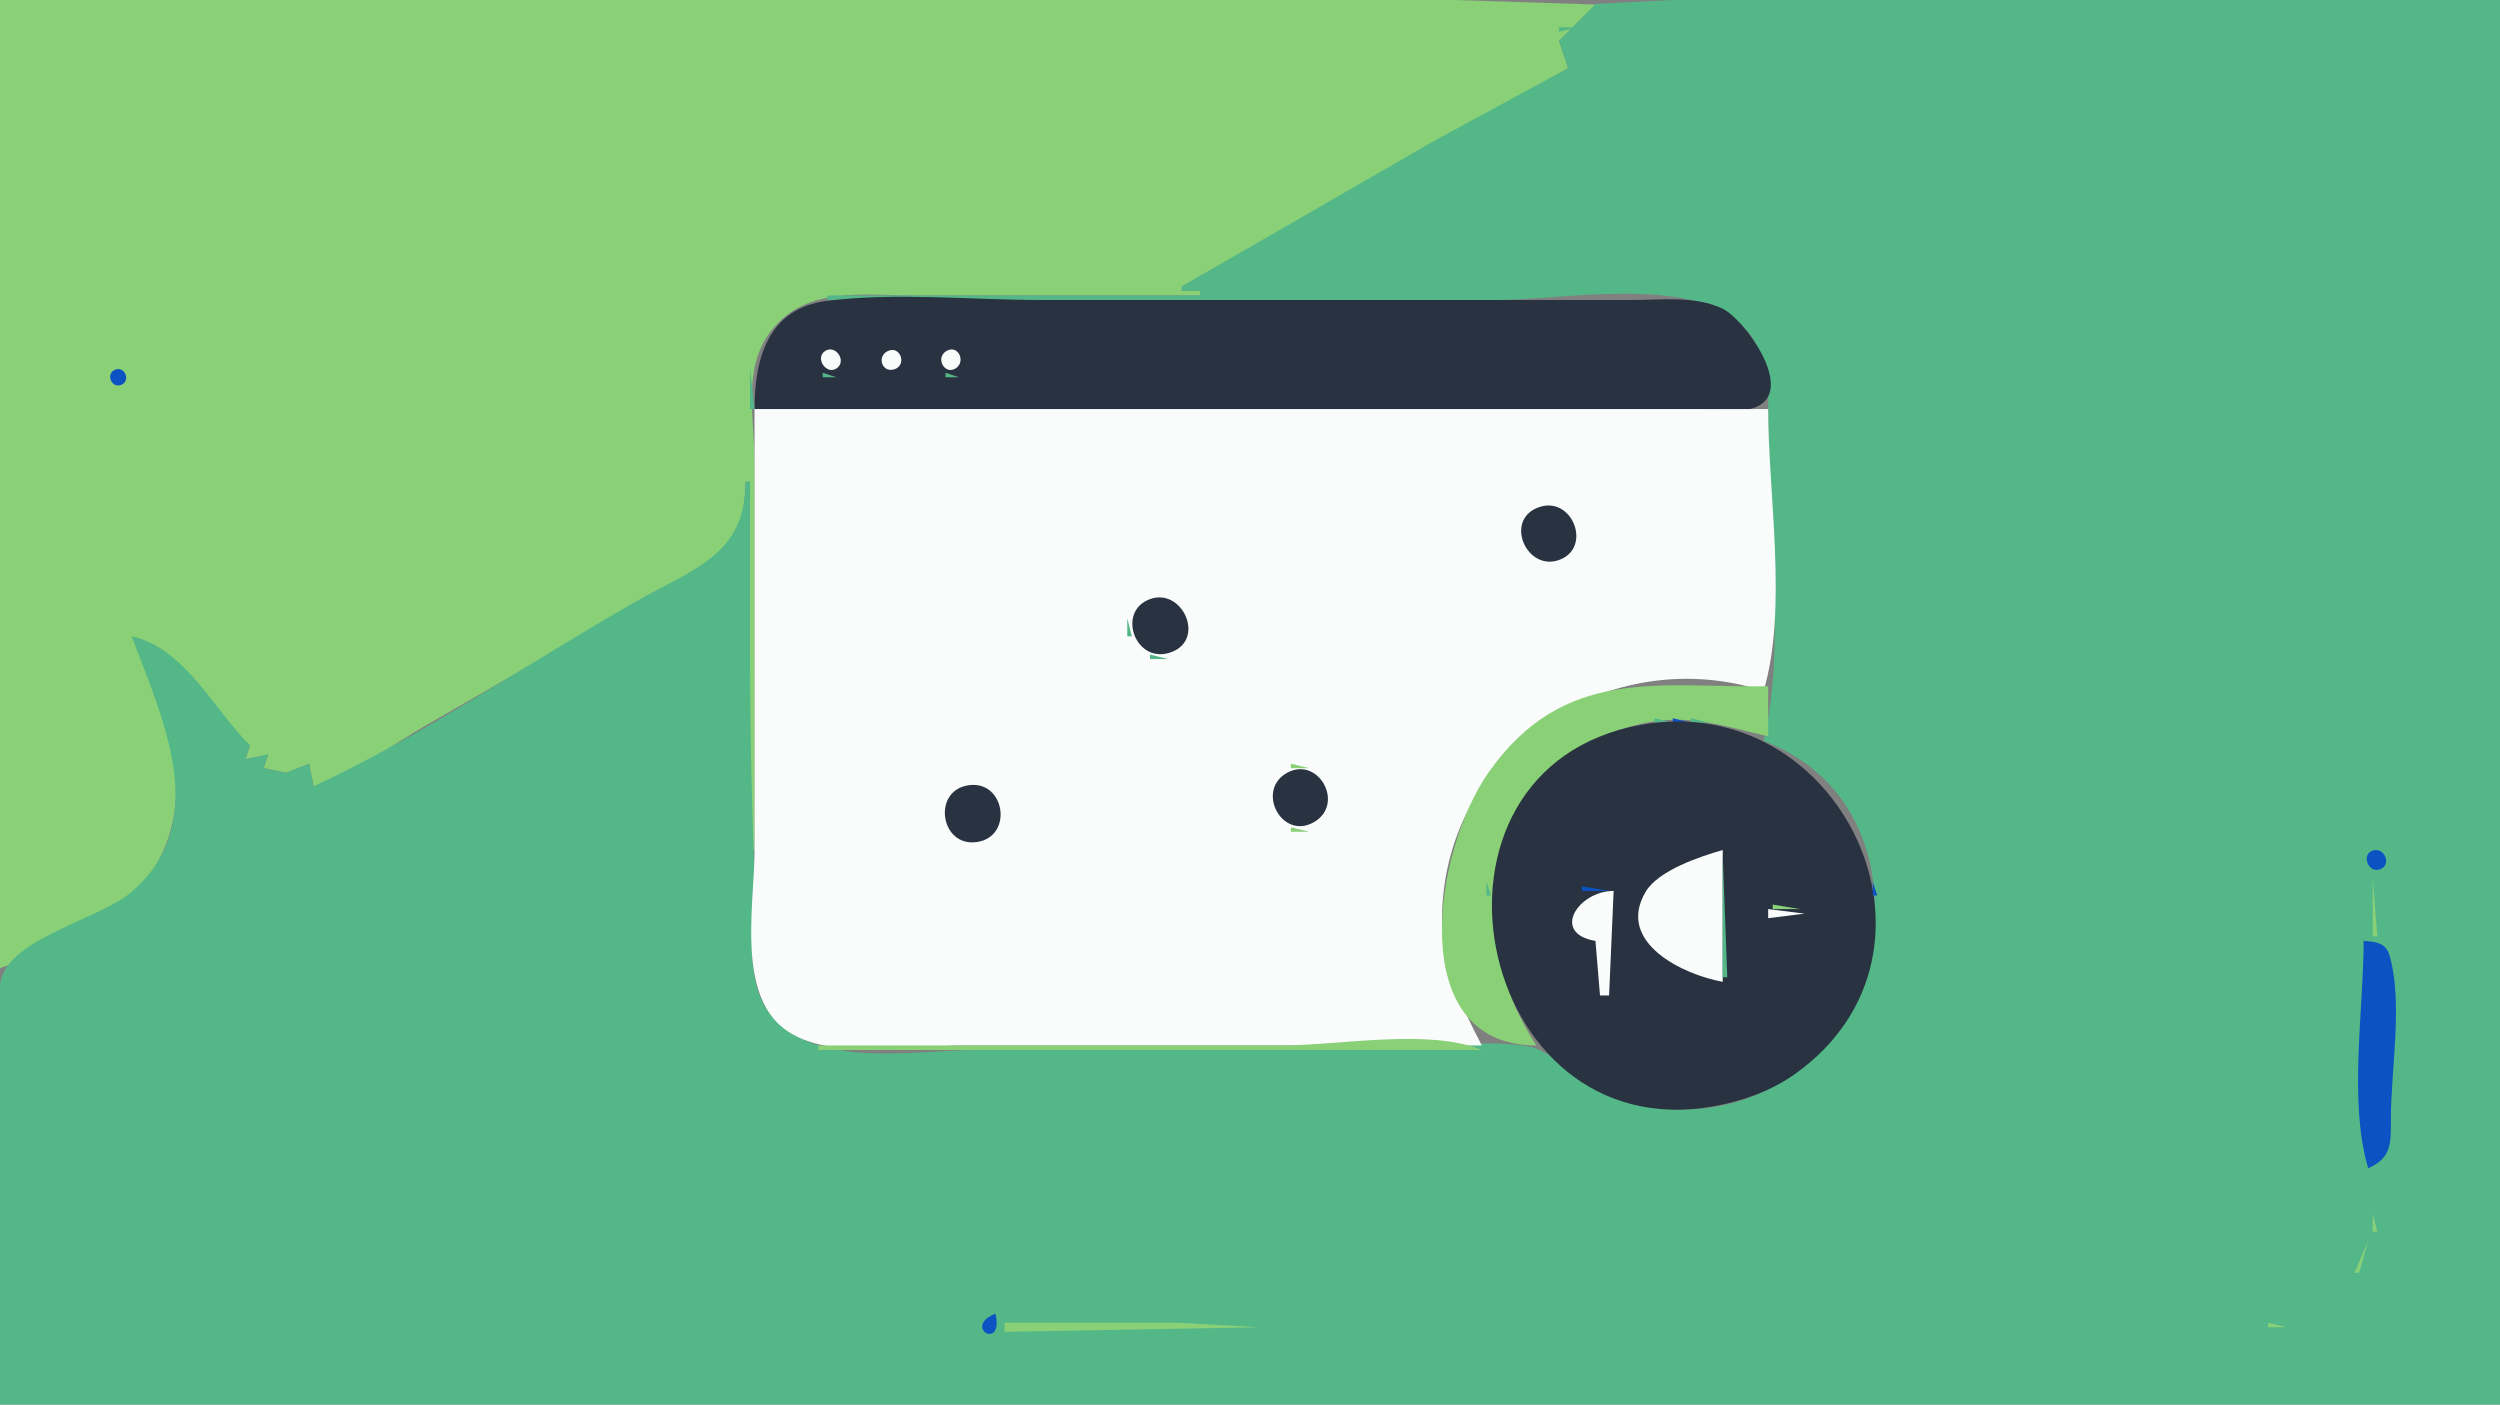 <?xml version="1.0" standalone="yes"?>
<svg xmlns="http://www.w3.org/2000/svg" width="550" height="309">
<rect width="100%" height="100%" fill="#808080" stroke="none"/>
<path style="fill:#89d077; stroke:none;" d="M0 0L0 213C8.919 209.753 23.934 202.652 30.363 195.61C45.121 179.444 37.756 156.451 29 140L55 164L54 167L59 166L58 169L63 170L68 168L69 173C77.83 170.206 85.984 164.017 94 159.421C110.027 150.233 125.941 140.85 142 131.719C155.048 124.301 164 121.945 164 106L165 106L165 187L166 187L166 102C166 90.3 162.405 77.822 173.015 69.394C180.592 63.376 191.966 65 201 65L264 65L264 64L260 64L260 63L345 15L343 9L351 1L320 0L248 0L0 0z"/>
<path style="fill:#53b788; stroke:none;" d="M343 9L345 15L316 30.719L260 63L260 64L264 64L264 65L182 65L182 66L329 66C343.508 66 371.562 60.589 382.895 71.214C389.858 77.741 389 87.295 389 96C389 117.052 392.876 142.52 388 163C421.418 175.67 418.729 221.918 391 238.522C379.16 245.611 363.168 245.923 351 239.507C346.074 236.91 341.47 231.001 335.91 230.144C324.775 228.428 311.4 231 300 231L215 231C200.93 231 179.282 235.44 169.394 222.985C162.974 214.897 166.385 200.686 165.961 191C164.722 162.72 165 134.355 165 106L164 106C164 122.05 152.893 124.951 140 132.281C116.491 145.647 93.495 161.563 69 173L68 168L63 170L58 169L59 166L54 167L55 164C47.16 156.227 40.606 142.527 29 140C35.263 157.106 47.155 180.813 28.787 196.363C22.136 201.993 2.844 206.368 0.318 215.185C-2.16 223.836 0 236.003 0 245L0 309L550 309L550 0L407 0L368 0L351.112 0.857L343 9M343 6L343 7L347 6L343 6M177.667 66.333L178.333 66.667L177.667 66.333z"/>
<path style="fill:#0c52c2; stroke:none;" d="M179 66L180 67L179 66z"/>
<path style="fill:#293241; stroke:none;" d="M166 90L251 90L310 90L344 90L374 90C377.651 90 383.327 91.049 386.682 89.397C394.863 85.369 383.647 70.149 378.996 67.92C372.93 65.013 365.531 66 359 66L322 66L229 66C213.67 66 197.208 64.285 182 66.185C168.993 67.81 166.001 78.796 166 90z"/>
<path style="fill:#53b788; stroke:none;" d="M175 67L176 68L175 67z"/>
<path style="fill:#0c52c2; stroke:none;" d="M176 67L177 68L176 67z"/>
<path style="fill:#53b788; stroke:none;" d="M173 68L174 69L173 68z"/>
<path style="fill:#0c52c2; stroke:none;" d="M174 68L175 69L174 68z"/>
<path style="fill:#53b788; stroke:none;" d="M172 69L173 70L172 69M171 70L172 71L171 70M170 71L171 72L170 71M169 72L170 73L169 72M168 73L169 74L168 73z"/>
<path style="fill:#0c52c2; stroke:none;" d="M385 73L386 74L385 73M168 74L169 75L168 74z"/>
<path style="fill:#53b788; stroke:none;" d="M167 75L168 76L167 75z"/>
<path style="fill:#0c52c2; stroke:none;" d="M167 76L168 77L167 76z"/>
<path style="fill:#53b788; stroke:none;" d="M180 76L181 77L180 76z"/>
<path style="fill:#fafbfb; stroke:none;" d="M181.603 77.171C179.098 78.685 181.895 82.796 184.218 80.918C186.237 79.287 183.815 75.835 181.603 77.171z"/>
<path style="fill:#89d077; stroke:none;" d="M184 76L185 77L184 76M194 76L193 78L194 76z"/>
<path style="fill:#fafbfb; stroke:none;" d="M195.279 77.251C192.838 78.436 194.055 82.093 196.737 81.252C199.644 80.341 198.088 75.888 195.279 77.251z"/>
<path style="fill:#89d077; stroke:none;" d="M197 76L198 77L197 76M207 76L208 77L207 76z"/>
<path style="fill:#fafbfb; stroke:none;" d="M208.303 77.171C205.57 78.663 207.91 82.808 210.421 80.918C212.46 79.384 210.75 75.836 208.303 77.171z"/>
<path style="fill:#53b788; stroke:none;" d="M211 76L212 77L211 76M166.333 77.667L166.667 78.333L166.333 77.667z"/>
<path style="fill:#89d077; stroke:none;" d="M185 77L186 78L185 77z"/>
<path style="fill:#53b788; stroke:none;" d="M206 77L207 78L206 77z"/>
<path style="fill:#0c52c2; stroke:none;" d="M212 77L213 78L212 77z"/>
<path style="fill:#89d077; stroke:none;" d="M179.333 78.667L179.667 79.333L179.333 78.667z"/>
<path style="fill:#0c52c2; stroke:none;" d="M192.333 78.667L192.667 79.333L192.333 78.667z"/>
<path style="fill:#53b788; stroke:none;" d="M199.333 78.667L199.667 79.333L199.333 78.667z"/>
<path style="fill:#89d077; stroke:none;" d="M212.333 78.667L212.667 79.333L212.333 78.667z"/>
<path style="fill:#0c52c2; stroke:none;" d="M166 79L167 80L166 79z"/>
<path style="fill:#53b788; stroke:none;" d="M24 80L23 82L24 80z"/>
<path style="fill:#0c52c2; stroke:none;" d="M25.313 81.341C23.173 82.228 24.548 85.545 26.687 84.659C28.827 83.772 27.452 80.455 25.313 81.341z"/>
<path style="fill:#53b788; stroke:none;" d="M27 80L28 81L27 80M179 80L180 81L179 80z"/>
<path style="fill:#89d077; stroke:none;" d="M185 80L186 81L185 80M206 80L207 81L206 80z"/>
<path style="fill:#53b788; stroke:none;" d="M212 80L213 81L212 80M28 81L29 82L28 81M165 81L165 90L166 90L165 81z"/>
<path style="fill:#89d077; stroke:none;" d="M180 81L181 82L180 81z"/>
<path style="fill:#53b788; stroke:none;" d="M193 81L194 82L193 81M198 81L199 82L198 81z"/>
<path style="fill:#89d077; stroke:none;" d="M211 81L212 82L211 81z"/>
<path style="fill:#0c52c2; stroke:none;" d="M388 81L389 82L388 81z"/>
<path style="fill:#53b788; stroke:none;" d="M181 82L181 83L184 83L181 82M195.667 82.333L196.333 82.667L195.667 82.333M208 82L208 83L211 83L208 82M23 84L24 85L23 84M28 84L29 85L28 84M24 85L25 86L24 85M27 85L28 86L27 85z"/>
<path style="fill:#0c52c2; stroke:none;" d="M388 89L389 90L388 89z"/>
<path style="fill:#fafbfb; stroke:none;" d="M166 90L166 187C166 198.124 162.522 215.84 170.684 224.671C179.452 234.159 200.225 230 212 230L326 230C321.311 221.087 316.983 211.351 317.259 201C318.235 164.421 354.232 141.202 388 152C393.334 133.955 389 108.85 389 90L166 90z"/>
<path style="fill:#89d077; stroke:none;" d="M338.667 110.333L339.333 110.667L338.667 110.333z"/>
<path style="fill:#53b788; stroke:none;" d="M340.667 110.333L341.333 110.667L340.667 110.333z"/>
<path style="fill:#89d077; stroke:none;" d="M342 110L343 111L342 110z"/>
<path style="fill:#53b788; stroke:none;" d="M337 111L338 112L337 111z"/>
<path style="fill:#293241; stroke:none;" d="M338.133 111.747C331.016 114.725 335.928 125.672 342.941 123.214C350.554 120.545 345.792 108.542 338.133 111.747z"/>
<path style="fill:#53b788; stroke:none;" d="M344 111L345 112L344 111z"/>
<path style="fill:#0c52c2; stroke:none;" d="M345 112L346 113L345 112z"/>
<path style="fill:#53b788; stroke:none;" d="M346 113L347 114L346 113z"/>
<path style="fill:#89d077; stroke:none;" d="M334 114L335 115L334 114M347 114L348 115L347 114z"/>
<path style="fill:#0c52c2; stroke:none;" d="M334 115L335 116L334 115z"/>
<path style="fill:#53b788; stroke:none;" d="M347.333 115.667L347.667 116.333L347.333 115.667z"/>
<path style="fill:#0c52c2; stroke:none;" d="M347 117L348 118L347 117z"/>
<path style="fill:#53b788; stroke:none;" d="M347 118L348 119L347 118M334 119L335 120L334 119z"/>
<path style="fill:#89d077; stroke:none;" d="M347 119L348 120L347 119M334 120L335 121L334 120z"/>
<path style="fill:#53b788; stroke:none;" d="M335 121L336 122L335 121z"/>
<path style="fill:#89d077; stroke:none;" d="M346 121L347 122L346 121z"/>
<path style="fill:#53b788; stroke:none;" d="M336 122L337 123L336 122z"/>
<path style="fill:#89d077; stroke:none;" d="M345 122L346 123L345 122M337 123L338 124L337 123z"/>
<path style="fill:#0c52c2; stroke:none;" d="M338 123L339 124L338 123z"/>
<path style="fill:#53b788; stroke:none;" d="M343 123L344 124L343 123M252 131L253 132L252 131z"/>
<path style="fill:#293241; stroke:none;" d="M253.059 131.786C245.406 134.469 249.896 146.593 257.891 143.393C265.185 140.473 260.109 129.315 253.059 131.786z"/>
<path style="fill:#53b788; stroke:none;" d="M257 131L258 132L257 131z"/>
<path style="fill:#89d077; stroke:none;" d="M258 131L259 132L258 131M250 132L251 133L250 132z"/>
<path style="fill:#53b788; stroke:none;" d="M259 132L260 133L259 132z"/>
<path style="fill:#89d077; stroke:none;" d="M249 133L250 134L249 133z"/>
<path style="fill:#53b788; stroke:none;" d="M260 133L261 134L260 133z"/>
<path style="fill:#89d077; stroke:none;" d="M261 134L262 135L261 134M248 135L249 136L248 135z"/>
<path style="fill:#53b788; stroke:none;" d="M261 135L262 136L261 135M248 136L248 140L249 140L248 136z"/>
<path style="fill:#89d077; stroke:none;" d="M248 140L249 141L248 140z"/>
<path style="fill:#53b788; stroke:none;" d="M261 140L262 141L261 140M249 141L250 142L249 141z"/>
<path style="fill:#89d077; stroke:none;" d="M261 141L262 142L261 141M260 142L261 143L260 142z"/>
<path style="fill:#53b788; stroke:none;" d="M251 143L252 144L251 143z"/>
<path style="fill:#89d077; stroke:none;" d="M259 143L260 144L259 143M252 144L253 145L252 144z"/>
<path style="fill:#53b788; stroke:none;" d="M253 144L253 145L257 145L253 144z"/>
<path style="fill:#89d077; stroke:none;" d="M257 144L258 145L257 144M338 230C320.913 203.837 325.899 167.501 361 159.236C371.144 156.848 379.223 159.738 389 162L389 151C364.844 151.262 343.991 146.433 327.44 170C315.526 186.964 308.686 230 338 230z"/>
<path style="fill:#53b788; stroke:none;" d="M364 158L364 159L368 159L364 158z"/>
<path style="fill:#0c52c2; stroke:none;" d="M368 158L368 159L372 159L368 158z"/>
<path style="fill:#53b788; stroke:none;" d="M372 158L372 159L376 159L372 158M359.667 159.333L360.333 159.667L359.667 159.333z"/>
<path style="fill:#293241; stroke:none;" d="M361 159.465C307.691 169.076 323.993 252.924 377 243.384C383.377 242.237 389.699 240.008 395 236.211C432.581 209.299 404.94 151.542 361 159.465z"/>
<path style="fill:#53b788; stroke:none;" d="M379.667 159.333L380.333 159.667L379.667 159.333M356 160L357 161L356 160M383 160L384 161L383 160M353 161L354 162L353 161M386 161L387 162L386 161M351 162L352 163L351 162M349 163L350 164L349 163z"/>
<path style="fill:#0c52c2; stroke:none;" d="M390 163L391 164L390 163z"/>
<path style="fill:#53b788; stroke:none;" d="M347 164L348 165L347 164M59 165L60 166L59 165z"/>
<path style="fill:#0c52c2; stroke:none;" d="M346 165L347 166L346 165M393 165L394 166L393 165z"/>
<path style="fill:#53b788; stroke:none;" d="M65 168L68 167L65 168M343 167L344 168L343 167z"/>
<path style="fill:#0c52c2; stroke:none;" d="M396 167L397 168L396 167z"/>
<path style="fill:#89d077; stroke:none;" d="M284 168L284 169L288 169L284 168z"/>
<path style="fill:#0c52c2; stroke:none;" d="M342 168L343 169L342 168M397 168L398 169L397 168z"/>
<path style="fill:#89d077; stroke:none;" d="M282 169L283 170L282 169z"/>
<path style="fill:#293241; stroke:none;" d="M283.134 170.032C276.256 173.865 281.919 184.754 288.891 180.968C296.103 177.051 290.054 166.177 283.134 170.032z"/>
<path style="fill:#89d077; stroke:none;" d="M289 169L290 170L289 169z"/>
<path style="fill:#53b788; stroke:none;" d="M281 170L282 171L281 170M290 170L291 171L290 170M280 171L281 172L280 171M291 171L292 172L291 171z"/>
<path style="fill:#89d077; stroke:none;" d="M211 172L212 173L211 172z"/>
<path style="fill:#0c52c2; stroke:none;" d="M212 172L213 173L212 172z"/>
<path style="fill:#293241; stroke:none;" d="M213.018 172.762C204.962 174.013 206.912 186.493 214.982 185.238C223.038 183.987 221.088 171.507 213.018 172.762z"/>
<path style="fill:#0c52c2; stroke:none;" d="M215 172L216 173L215 172z"/>
<path style="fill:#53b788; stroke:none;" d="M216 172L217 173L216 172z"/>
<path style="fill:#89d077; stroke:none;" d="M279 172L280 173L279 172M292 172L293 173L292 172M209 173L210 174L209 173M218 173L219 174L218 173z"/>
<path style="fill:#53b788; stroke:none;" d="M279 173L280 174L279 173M292 173L293 174L292 173z"/>
<path style="fill:#0c52c2; stroke:none;" d="M337 173L338 174L337 173z"/>
<path style="fill:#89d077; stroke:none;" d="M208 174L209 175L208 174M219 174L220 175L219 174z"/>
<path style="fill:#0c52c2; stroke:none;" d="M279 174L280 175L279 174z"/>
<path style="fill:#53b788; stroke:none;" d="M336 174L337 175L336 174z"/>
<path style="fill:#0c52c2; stroke:none;" d="M403 174L404 175L403 174z"/>
<path style="fill:#53b788; stroke:none;" d="M335 175L336 176L335 175z"/>
<path style="fill:#89d077; stroke:none;" d="M207 176L208 177L207 176z"/>
<path style="fill:#53b788; stroke:none;" d="M220 176L221 177L220 176z"/>
<path style="fill:#0c52c2; stroke:none;" d="M279 176L280 177L279 176z"/>
<path style="fill:#53b788; stroke:none;" d="M207 177L208 178L207 177z"/>
<path style="fill:#0c52c2; stroke:none;" d="M220 177L221 178L220 177z"/>
<path style="fill:#53b788; stroke:none;" d="M279 177L280 178L279 177M292 177L293 178L292 177z"/>
<path style="fill:#0c52c2; stroke:none;" d="M334 177L335 178L334 177z"/>
<path style="fill:#89d077; stroke:none;" d="M279 178L280 179L279 178M292 178L293 179L292 178z"/>
<path style="fill:#53b788; stroke:none;" d="M333 178L334 179L333 178z"/>
<path style="fill:#0c52c2; stroke:none;" d="M406 178L407 179L406 178z"/>
<path style="fill:#53b788; stroke:none;" d="M280 179L281 180L280 179M291 179L292 180L291 179M207 180L208 181L207 180M220 180L221 181L220 180M281 180L282 181L281 180M290 180L291 181L290 180M332 180L333 181L332 180z"/>
<path style="fill:#0c52c2; stroke:none;" d="M407 180L408 181L407 180z"/>
<path style="fill:#89d077; stroke:none;" d="M207 181L208 182L207 181M220 181L221 182L220 181M282 181L283 182L282 181M289 181L290 182L289 181M284 182L284 183L288 183L284 182z"/>
<path style="fill:#53b788; stroke:none;" d="M331 182L332 183L331 182z"/>
<path style="fill:#0c52c2; stroke:none;" d="M408 182L409 183L408 182z"/>
<path style="fill:#89d077; stroke:none;" d="M208 183L209 184L208 183M219 183L220 184L219 183M209 184L210 185L209 184M218 184L219 185L218 184z"/>
<path style="fill:#53b788; stroke:none;" d="M330 184L331 185L330 184z"/>
<path style="fill:#0c52c2; stroke:none;" d="M409 184L410 185L409 184z"/>
<path style="fill:#89d077; stroke:none;" d="M211 185L212 186L211 185z"/>
<path style="fill:#53b788; stroke:none;" d="M212 185L213 186L212 185M215 185L216 186L215 185z"/>
<path style="fill:#89d077; stroke:none;" d="M216 185L217 186L216 185z"/>
<path style="fill:#0c52c2; stroke:none;" d="M377 186L378 187L377 186M522.26 187.059C519.349 187.644 520.849 192.212 523.606 191.249C526.141 190.363 524.762 186.557 522.26 187.059M329 187L330 188L329 187z"/>
<path style="fill:#53b788; stroke:none;" d="M375 187L376 188L375 187z"/>
<path style="fill:#89d077; stroke:none;" d="M376 187L377 188L376 187z"/>
<path style="fill:#fafbfb; stroke:none;" d="M379 216L379 187C373.975 188.448 364.821 191.479 362.028 196.213C355.426 207.402 370.4 214.467 379 216z"/>
<path style="fill:#89d077; stroke:none;" d="M390 187L391 188L390 187z"/>
<path style="fill:#fafbfb; stroke:none;" d="M387 192L393 187L387 192z"/>
<path style="fill:#0c52c2; stroke:none;" d="M410 187L411 188L410 187M373 188L374 189L373 188z"/>
<path style="fill:#89d077; stroke:none;" d="M374 188L375 189L374 188z"/>
<path style="fill:#53b788; stroke:none;" d="M379 188L379 215L380 215L379 188M388 188L389 189L388 188z"/>
<path style="fill:#0c52c2; stroke:none;" d="M393 188L394 189L393 188M371 189L372 190L371 189z"/>
<path style="fill:#89d077; stroke:none;" d="M372 189L373 190L372 189z"/>
<path style="fill:#0c52c2; stroke:none;" d="M386 189L387 190L386 189z"/>
<path style="fill:#53b788; stroke:none;" d="M392 189L393 190L392 189M328 190L329 191L328 190z"/>
<path style="fill:#89d077; stroke:none;" d="M370 190L371 191L370 190M386 190L387 191L386 190M390 190L391 191L390 190z"/>
<path style="fill:#0c52c2; stroke:none;" d="M411 190L412 191L411 190z"/>
<path style="fill:#89d077; stroke:none;" d="M368 191L369 192L368 191z"/>
<path style="fill:#53b788; stroke:none;" d="M386 191L387 192L386 191z"/>
<path style="fill:#89d077; stroke:none;" d="M388 191L389 192L388 191z"/>
<path style="fill:#0c52c2; stroke:none;" d="M389 191L390 192L389 191z"/>
<path style="fill:#89d077; stroke:none;" d="M366 192L367 193L366 192M364 193L365 194L364 193M522 193L522 206L523 206L522 193z"/>
<path style="fill:#53b788; stroke:none;" d="M327 194L327 197L328 197L327 194z"/>
<path style="fill:#89d077; stroke:none;" d="M362 194L363 195L362 194z"/>
<path style="fill:#0c52c2; stroke:none;" d="M412 194L412 197L413 197L412 194M348 195L348 196L354 196L348 195z"/>
<path style="fill:#89d077; stroke:none;" d="M361 195L362 196L361 195M346 196L347 197L346 196z"/>
<path style="fill:#fafbfb; stroke:none;" d="M351 207L352 219L354 219L355 196C347.179 196.028 341.141 205.355 351 207z"/>
<path style="fill:#53b788; stroke:none;" d="M389 199L390 200L389 199z"/>
<path style="fill:#89d077; stroke:none;" d="M390 199L390 200L396 200L390 199z"/>
<path style="fill:#53b788; stroke:none;" d="M396 199L397 200L396 199z"/>
<path style="fill:#fafbfb; stroke:none;" d="M389 200L389 202L397 201L389 200z"/>
<path style="fill:#89d077; stroke:none;" d="M396 201L397 202L396 201z"/>
<path style="fill:#0c52c2; stroke:none;" d="M327 205L328 206L327 205z"/>
<path style="fill:#53b788; stroke:none;" d="M327.333 206.667L327.667 207.333L327.333 206.667M346 206L347 207L346 206z"/>
<path style="fill:#0c52c2; stroke:none;" d="M412.333 206.667L412.667 207.333L412.333 206.667M520 207C520 222.347 516.653 242.293 521 257C526.277 254.76 525.998 251.261 526 246C526.005 235.289 528.699 220.414 525.682 210.148C524.848 207.309 522.533 207.197 520 207M361 208L362 209L361 208z"/>
<path style="fill:#89d077; stroke:none;" d="M362 208L363 209L362 208z"/>
<path style="fill:#53b788; stroke:none;" d="M363 209L364 210L363 209M386 209L387 210L386 209z"/>
<path style="fill:#fafbfb; stroke:none;" d="M387 209L393 214L387 209z"/>
<path style="fill:#53b788; stroke:none;" d="M389 209L390 210L389 209M365 210L366 211L365 210z"/>
<path style="fill:#89d077; stroke:none;" d="M386 210L387 211L386 210M390 210L391 211L390 210z"/>
<path style="fill:#0c52c2; stroke:none;" d="M391 210L392 211L391 210M328 211L329 212L328 211z"/>
<path style="fill:#53b788; stroke:none;" d="M367 211L368 212L367 211z"/>
<path style="fill:#89d077; stroke:none;" d="M387 211L388 212L387 211M392 211L393 212L392 211z"/>
<path style="fill:#0c52c2; stroke:none;" d="M411.333 211.667L411.667 212.333L411.333 211.667z"/>
<path style="fill:#53b788; stroke:none;" d="M328 212L329 213L328 212M369 212L370 213L369 212M388 212L389 213L388 212z"/>
<path style="fill:#0c52c2; stroke:none;" d="M393 212L394 213L393 212z"/>
<path style="fill:#53b788; stroke:none;" d="M371 213L372 214L371 213z"/>
<path style="fill:#89d077; stroke:none;" d="M390 213L391 214L390 213z"/>
<path style="fill:#53b788; stroke:none;" d="M373 214L374 215L373 214M329 215L330 216L329 215z"/>
<path style="fill:#89d077; stroke:none;" d="M375 215L376 216L375 215z"/>
<path style="fill:#0c52c2; stroke:none;" d="M410 215L411 216L410 215z"/>
<path style="fill:#53b788; stroke:none;" d="M377.667 216.333L378.333 216.667L377.667 216.333z"/>
<path style="fill:#89d077; stroke:none;" d="M166.333 217.667L166.667 218.333L166.333 217.667z"/>
<path style="fill:#0c52c2; stroke:none;" d="M330 217L331 218L330 217z"/>
<path style="fill:#89d077; stroke:none;" d="M351 218L352 219L351 218M354 218L355 219L354 218z"/>
<path style="fill:#53b788; stroke:none;" d="M352.667 219.333L353.333 219.667L352.667 219.333z"/>
<path style="fill:#89d077; stroke:none;" d="M167 220L168 221L167 220z"/>
<path style="fill:#53b788; stroke:none;" d="M331 220L332 221L331 220z"/>
<path style="fill:#0c52c2; stroke:none;" d="M408 220L409 221L408 220z"/>
<path style="fill:#89d077; stroke:none;" d="M168 222L169 223L168 222M169 223L170 224L169 223z"/>
<path style="fill:#53b788; stroke:none;" d="M333 223L334 224L333 223z"/>
<path style="fill:#0c52c2; stroke:none;" d="M406 223L407 224L406 223z"/>
<path style="fill:#89d077; stroke:none;" d="M170 224L171 225L170 224z"/>
<path style="fill:#53b788; stroke:none;" d="M334 225L335 226L334 225z"/>
<path style="fill:#0c52c2; stroke:none;" d="M405 225L406 226L405 225z"/>
<path style="fill:#89d077; stroke:none;" d="M172 226L173 227L172 226z"/>
<path style="fill:#53b788; stroke:none;" d="M335 226L336 227L335 226z"/>
<path style="fill:#0c52c2; stroke:none;" d="M404 226L405 227L404 226z"/>
<path style="fill:#89d077; stroke:none;" d="M173 227L174 228L173 227M175 228L176 229L175 228M177 229L178 230L177 229M180 230L180 231L326 231C314.544 226.193 294.468 230 282 230L180 230z"/>
<path style="fill:#0c52c2; stroke:none;" d="M401 230L402 231L401 230M339 231L340 232L339 231M400 231L401 232L400 231M340 232L341 233L340 232M399 232L400 233L399 232M344 235L345 236L344 235M345 236L346 237L345 236M394 236L395 237L394 236M391 238L392 239L391 238M350 239L351 240L350 239M389 239L390 240L389 239M352 240L353 241L352 240M387 240L388 241L387 240M355 241L356 242L355 241M384 241L385 242L384 241M358 242L359 243L358 242M381 242L382 243L381 242M362.667 243.333L363.333 243.667L362.667 243.333M376.667 243.333L377.333 243.667L376.667 243.333z"/>
<path style="fill:#89d077; stroke:none;" d="M522 267L522 271L523 271L522 267M521 273L518 280L519 280L521 273M517 281L512 287L517 281M510 287L509 289L510 287z"/>
<path style="fill:#0c52c2; stroke:none;" d="M219 289C211.566 291.994 220.902 297.345 219 289z"/>
<path style="fill:#89d077; stroke:none;" d="M507 289L508 290L507 289M504.667 290.333L505.333 290.667L504.667 290.333M221 291L221 293L277 292L259 291L221 291M499 291L499 292L503 292L499 291z"/>
</svg>
